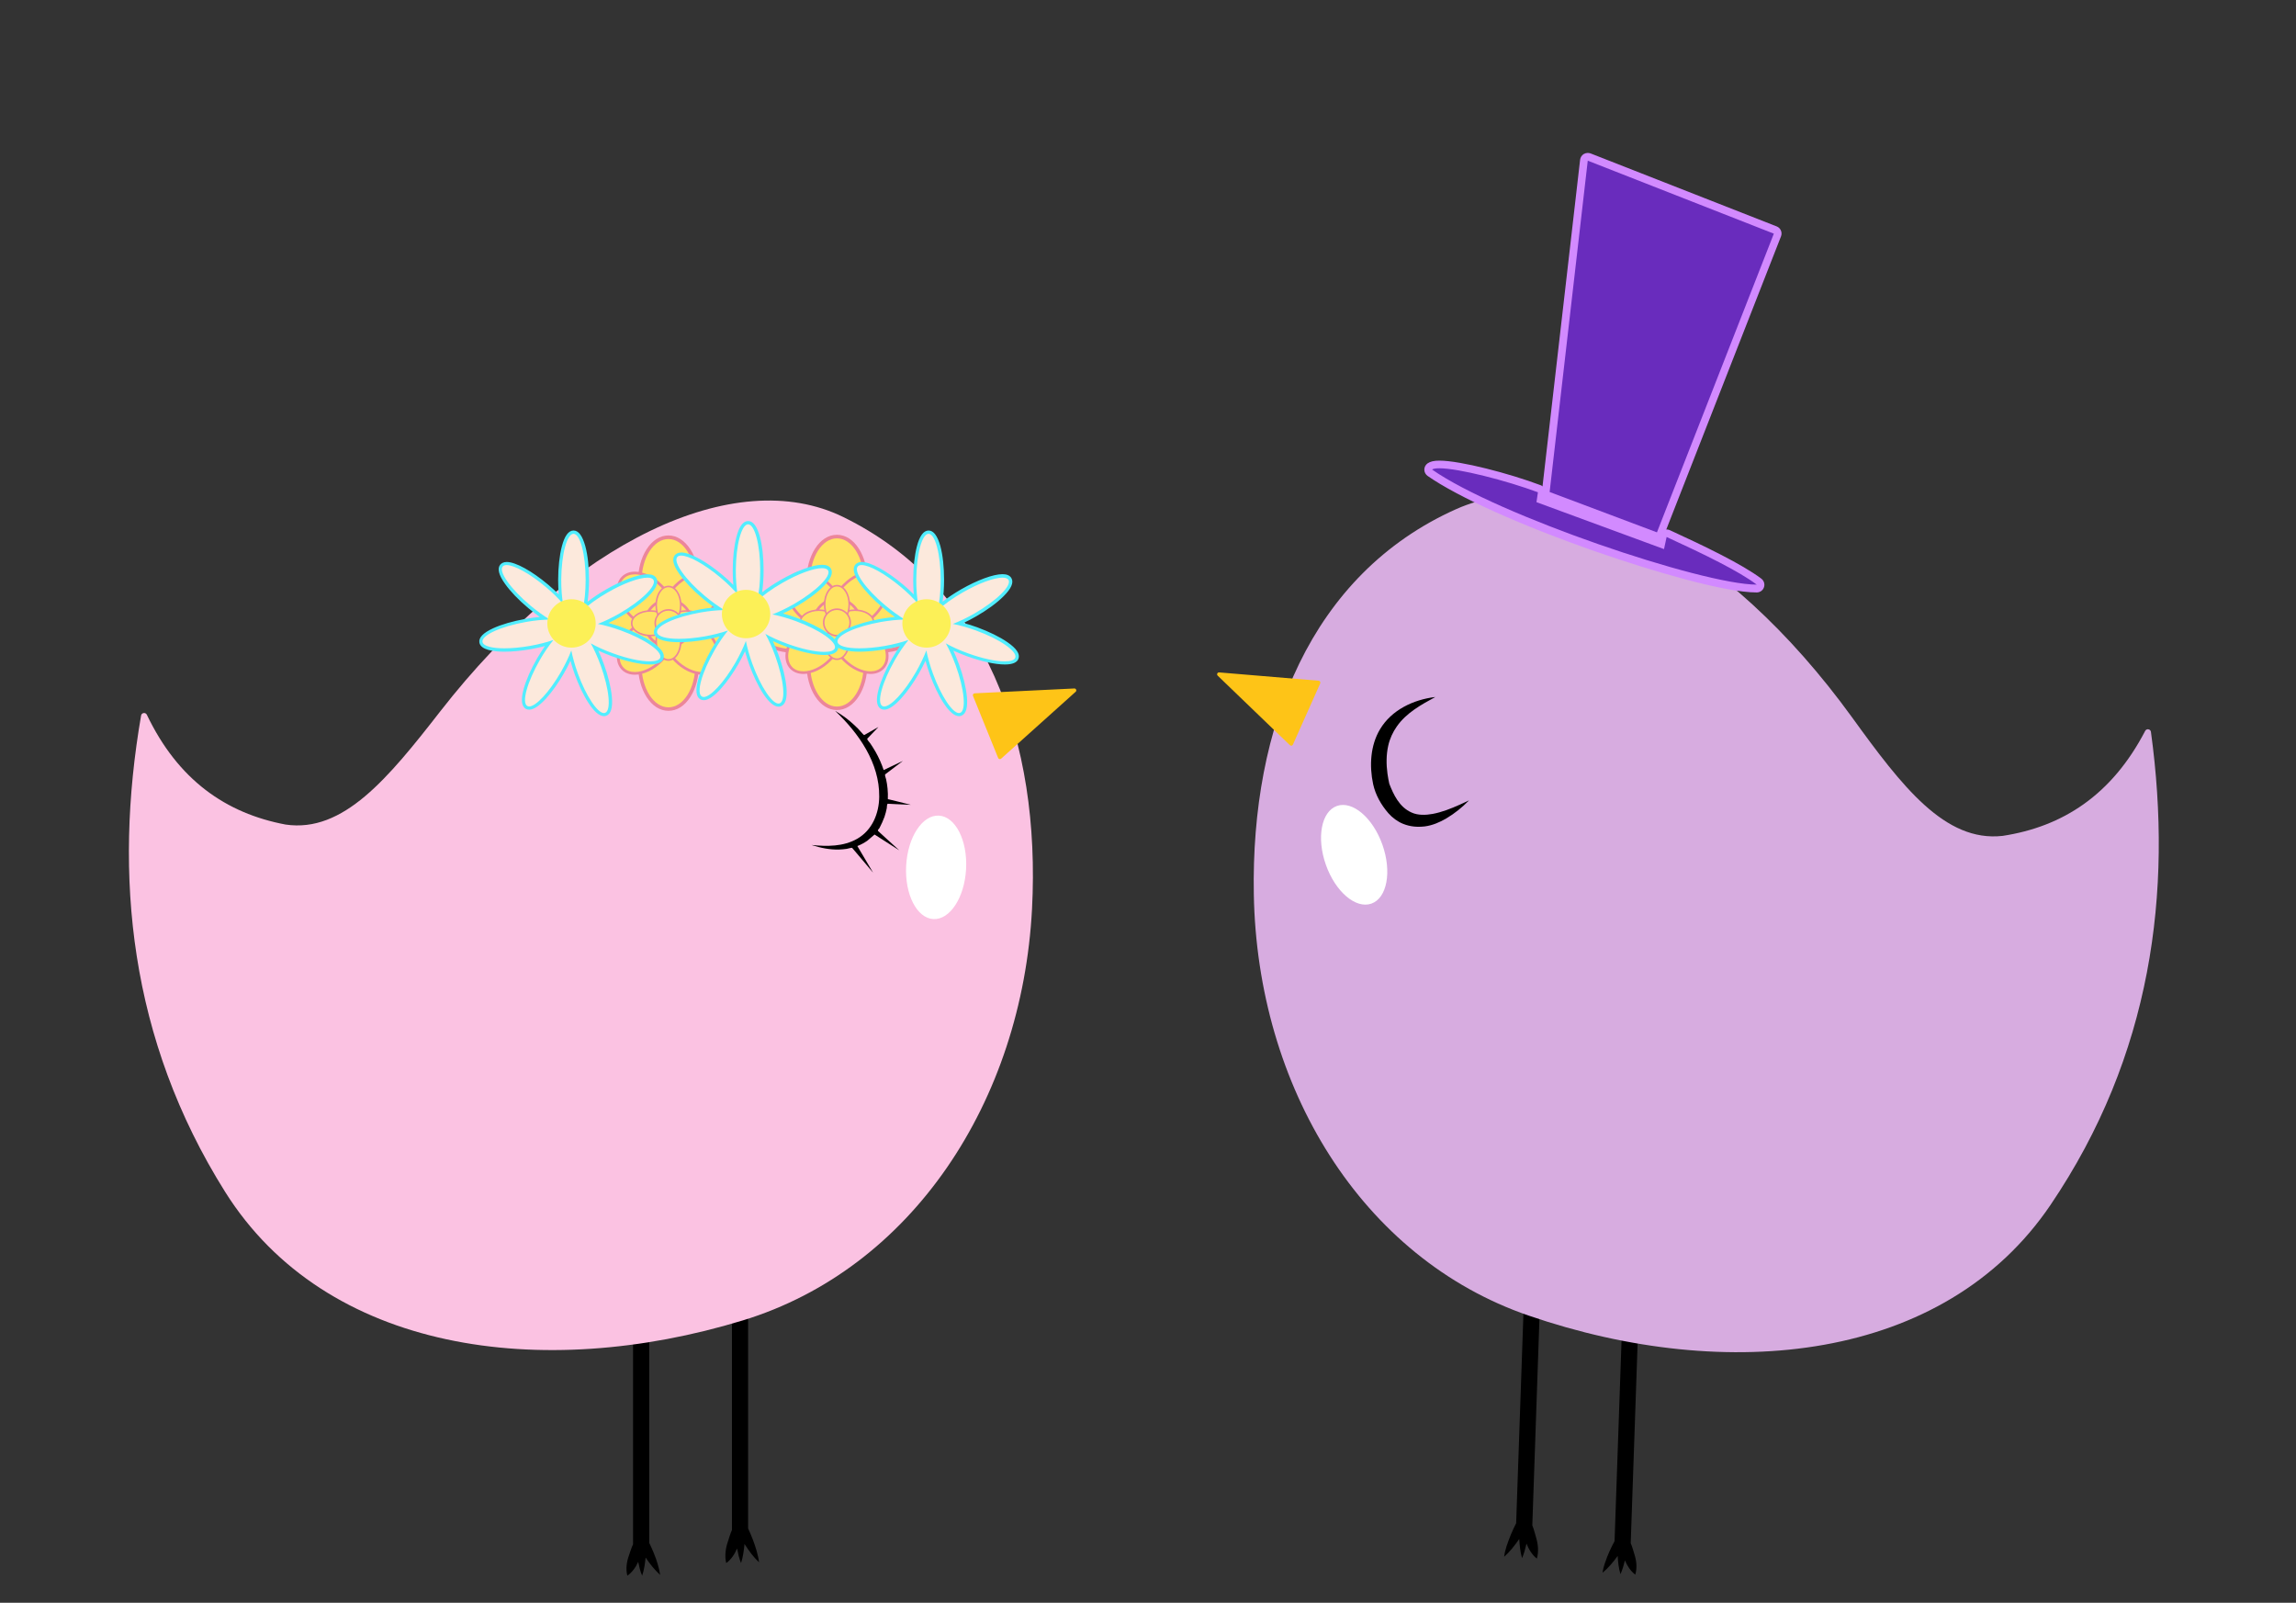 <?xml version="1.0" encoding="utf-8"?>
<!-- Generator: Adobe Illustrator 21.1.0, SVG Export Plug-In . SVG Version: 6.00 Build 0)  -->
<svg version="1.1" id="Слой_1" xmlns="http://www.w3.org/2000/svg" xmlns:xlink="http://www.w3.org/1999/xlink" x="0px" y="0px"
	 viewBox="0 0 2372.7 1655.9" style="enable-background:new 0 0 2372.7 1655.9;" xml:space="preserve">
<rect x="0" y="0" width="2372.7" height="1655.9" fill="#333333" stroke="none"/>
<style type="text/css">
	.st0{display:none;fill:#FF6CCD;}
	.st1{fill:#D7ACE0;}
	.st2{display:none;fill:#FFFFFF;}
	.st3{fill:#FEC417;}
	.st4{display:none;fill:#F784AF;}
	.st5{fill:#FFFFFF;}
	.st6{fill:#692CBD;}
	.st7{fill:#D28AFF;}
	.st8{fill:#FBC2E2;}
	.st9{fill:#FFE363;}
	.st10{fill:#EC869A;}
	.st11{fill:#FCE9DC;}
	.st12{fill:#51EEFF;}
	.st13{fill:#FCF057;}
</style>
<path class="st0" d="M1112.1,42.7c19.4,0,39.6,1.9,60,5.5c142.3,25.3,237.3,112.2,233.6,223.8c-8.1,77.5-50.5,138-106.4,181.8
	c-29.5,23-65.9,41.3-99.6,67.8c9.5-58.5-21.1-91.1-62.5-120.8C995.7,299,933.5,192.5,964.2,119C986.4,65.8,1044.4,42.7,1112.1,42.7
	 M1112.1,28v14.8V28L1112.1,28c-37.6,0-70.4,6.6-97.4,19.7c-30.5,14.7-52.1,36.8-64.1,65.7c-17.1,40.9-9.2,90.6,22.9,143.6
	c31.1,51.3,84.7,105.2,155.1,155.8c40.8,29.3,64.5,57.4,56.5,106.4l-5.1,31.5c-0.3,2.1,2.1,3.5,3.7,2.2l25.1-19.7
	c17-13.3,34.9-24.7,52.3-35.7c16.8-10.6,32.6-20.6,47.3-32.1c30.9-24.1,56-51.8,74.6-82.1c20.7-33.7,33.3-70.6,37.4-109.7l0.1-0.5
	l0-0.5c1-29.6-4.5-58.2-16.2-84.9c-11.3-25.8-28.3-49.6-50.5-70.6c-43.9-41.5-105.8-70.3-179.1-83.3
	C1153.2,29.9,1132.2,27.9,1112.1,28L1112.1,28z"/>
<path d="M1658.6,1614.6c-0.3,0.8-0.6,1.7,0.1-0.3c0.2-0.5,0.1-0.4,0.1-0.1c2.5-7.6,5.9-14.9,9.7-22l7.3-209.8l16.7,0.6l-7.3,211.3
	c1.5,3.2,3.2,9.8,3.8,11.5c2.2,6.7,3,14.2,0.9,21c-4.9-3.7-8.4-9.1-10.7-14.7c-1.2,4.8-2.5,9.7-4.6,14.2c-1.9-6-2.5-12.5-2.9-18.8
	c-4.5,6.3-9.6,12.4-15.6,17.4C1656.5,1621.4,1657.5,1618,1658.6,1614.6L1658.6,1614.6z"/>
<path d="M1556.9,1597.4c-0.3,0.8-0.6,1.8,0.1-0.3c0.2-0.5,0.1-0.4,0.1-0.2c2.6-8,5.9-15.7,9.7-23.2l7.7-221.5l16.7,0.6l-7.7,223.1
	c1.5,3.4,3.2,10.4,3.8,12.2c2.2,7,3,15,0.9,22.2c-4.9-3.9-8.4-9.6-10.7-15.5c-1.2,5.1-2.5,10.3-4.6,15c-1.9-6.4-2.5-13.2-2.9-19.8
	c-4.6,6.6-9.6,13.1-15.6,18.4C1554.8,1604.6,1555.8,1601,1556.9,1597.4L1556.9,1597.4z"/>
<path class="st1" d="M2222.8,756.2c-0.4-3.1-4.6-3.8-6-1c-34.4,66.1-85.1,98.9-147.3,108.4c-59.7,6.7-104-51.2-155.6-122.5
	c-129.9-179.3-295.1-266.1-409.3-215c-150.1,67.2-212,225.2-208.9,397.8c3.5,198.8,111,375.9,284,435.3
	c205.3,70.5,429.4,48,539.3-114.3C2223.5,1090.6,2245.5,922,2222.8,756.2L2222.8,756.2z"/>
<path class="st2" d="M2004.9,988.5c-1.1-1.8,0.2-4.2,2.3-4.1c51.6,0.5,71.5-28.3,45.3-76.3c-42.2-77.5-175.3-102.8-227-78.3
	c-3.2,1.5-5.8,4.1-7.4,7.3c-29.3,59.8,18.3,285.7,101.6,311c53.3,16.2,69.4-22.6,41.5-69.8c-1.1-1.8,0.2-4.1,2.3-4.1
	C2031.9,1073.5,2037.2,1040.6,2004.9,988.5L2004.9,988.5z"/>
<path class="st3" d="M1362.7,703.3l-102.8-8.6c-1.8-0.2-2.9,2.1-1.5,3.4l74.6,71.8c1,0.9,2.6,0.6,3.1-0.6l28.2-63.2
	C1364.9,704.8,1364,703.4,1362.7,703.3L1362.7,703.3z"/>
<path class="st4" d="M2224.5,719.4c9.9-24,39.8-33,76.1-46.8c41-15.6,40.5-44.1,11.3-73.1c-16.5-16.3-31.5-11.8-57.3,5.8
	c8-47.9-23.4-70.3-54.2-59c-30.5,11.2-30,57.6-16.1,87.2C2195,656.5,2211,685.8,2224.5,719.4L2224.5,719.4z"/>
<path d="M1483.3,720.1c-14.7,8-29.9,16.3-39.8,30.4c-4.2,6-7.3,12.7-8.9,19.9c-2.1,9.5-2.1,19.2-0.8,28.8c0.5,3.7,1.2,7.4,2,11
	c-0.1-0.3-0.2-0.7-0.3-1c4.6,12,10.7,24.7,23.1,30.2c6.6,3.1,14.8,2.8,21.9,1.5c9.7-1.8,18.9-5.5,27.9-9.5c3.3-1.4,6.4-3,9.7-4.5
	c-7,7.2-14.8,13.5-23.4,18.6c-6.7,4-14.5,7.3-22.3,8.3c-7.7,0.9-15,0.3-22.3-2.6c-5.8-2.3-11.3-6.4-15.4-11.1
	c-7.4-8.5-13.3-18.9-15.7-30c-4-18.8-2.9-39.9,7.1-56.6C1438,733.5,1460.6,722.8,1483.3,720.1
	C1482.2,720.8,1480.7,720.4,1483.3,720.1L1483.3,720.1z"/>
<ellipse transform="matrix(0.943 -0.333 0.333 0.943 -214.226 516.014)" class="st5" cx="1399.2" cy="883.4" rx="31" ry="53.5"/>
<path class="st6" d="M1815.3,608.1c-27,0-91.8-16.5-165.1-42.1c-77.2-26.9-141.8-55.9-172.7-77.6c-1.1-0.7-1.7-2-1.7-3.3
	c0-1.3,0.6-2.5,1.7-3.3c2-1.4,5.2-2.1,9.9-2.1c21.3,0,71.5,13.2,103.2,25.1c1.8,0.7,2.8,2.5,2.5,4.3l-1,7l124.4,45.8l1.7-8
	c0.3-1.2,1-2.2,2.1-2.7c0.6-0.3,1.2-0.4,1.8-0.4c0.6,0,1.1,0.1,1.7,0.4c35.3,16.2,74,34.7,93.9,49.7c1.4,1,1.9,2.8,1.4,4.4
	C1818.5,607,1817,608.1,1815.3,608.1L1815.3,608.1z"/>
<path class="st7" d="M1487.5,483.8c19.8,0,69.3,12.7,101.8,24.8l-1.5,10.2l131.8,48.5l2.7-12.5c39.6,18.2,74.8,35.4,93.1,49.2
	c-56.4,0-268.5-71.9-335.5-118.9C1481.2,484.2,1483.9,483.8,1487.5,483.8 M1487.5,475.9v8V475.9L1487.5,475.9
	c-5.7,0-9.4,0.9-12.2,2.8c-2.1,1.5-3.4,3.9-3.4,6.5c0,2.6,1.3,5,3.4,6.5c31.2,21.8,96.1,51,173.7,78.1
	c58.6,20.4,133.2,42.3,166.4,42.3c3.4,0,6.5-2.2,7.5-5.4c1.1-3.2,0-6.8-2.8-8.9c-20.1-15.1-59.1-33.8-94.6-50.1
	c-1.1-0.5-2.2-0.7-3.3-0.7c-1.2,0-2.4,0.3-3.6,0.8c-2.2,1.1-3.7,3.1-4.2,5.5l-0.7,3.5l-117.1-43.1l0.6-3.8c0.5-3.7-1.6-7.3-5.1-8.6
	C1560,489.2,1509.2,475.9,1487.5,475.9L1487.5,475.9z"/>
<path class="st6" d="M1712.3,553.9c-0.5,0-0.9-0.1-1.4-0.3L1600,512c-1.7-0.6-2.8-2.4-2.6-4.2l39.4-342.3c0.1-1.2,0.8-2.3,1.9-3
	c0.6-0.4,1.3-0.6,2-0.6c0.5,0,1,0.1,1.5,0.3l192.3,75.4c2,0.8,3.1,3.1,2.3,5.2L1716,551.4C1715.4,553,1713.9,553.9,1712.3,553.9
	L1712.3,553.9z"/>
<path class="st7" d="M1640.8,166l192.3,75.4l-120.8,308.6l-110.9-41.7L1640.8,166 M1640.8,158c-1.4,0-2.8,0.4-4.1,1.1
	c-2.1,1.3-3.5,3.5-3.8,5.9l-39.4,342.3c-0.4,3.6,1.7,7.1,5.1,8.4l110.9,41.7c0.9,0.3,1.9,0.5,2.8,0.5c3.2,0,6.2-1.9,7.4-5.1
	l120.8-308.6c1.6-4.1-0.4-8.7-4.5-10.3l-192.3-75.4C1642.8,158.2,1641.8,158,1640.8,158L1640.8,158z"/>
<path class="st4" d="M1194,227.3c-5.2-65.8,35.4-96.5,77.4-77.4c47.9,21.7,43.2,88.5,5.9,144.5c-14.4,21.6-30.7,54.1-44.7,92.4
	c-10.6-29.9-41.1-48.5-82.5-61c-52.7-14.7-75.2-43.3-53.8-84.1C1117.1,202.1,1158.4,199.4,1194,227.3L1194,227.3z"/>
<path d="M679.9,1616.8c0.2,0.8,0.5,1.7-0.1-0.3c-0.1-0.5-0.1-0.4,0-0.2c-2.3-7.7-5.4-15.1-8.9-22.3v-209.9h-16.7v211.4
	c-1.6,3.2-3.6,9.7-4.2,11.4c-2.4,6.6-3.5,14.1-1.7,21c5.1-3.5,8.8-8.8,11.2-14.3c1,4.8,2.1,9.8,4.1,14.3c2.1-6,2.9-12.4,3.6-18.7
	c4.3,6.4,9.2,12.7,15,17.9C681.7,1623.7,680.9,1620.2,679.9,1616.8L679.9,1616.8z"/>
<path d="M782.1,1603.1c0.2,0.8,0.5,1.8-0.1-0.3c-0.1-0.5-0.1-0.4,0-0.2c-2.3-8.1-5.4-15.9-8.9-23.5v-221.6h-16.7v223.2
	c-1.6,3.3-3.6,10.3-4.2,12c-2.4,7-3.5,14.9-1.7,22.2c5.1-3.7,8.8-9.3,11.2-15.1c1,5.1,2.1,10.3,4.1,15.1c2.1-6.3,2.9-13.1,3.6-19.7
	c4.3,6.8,9.2,13.5,15,18.9C784,1610.4,783.1,1606.7,782.1,1603.1L782.1,1603.1z"/>
<path class="st8" d="M145.8,739.3c0.5-3.1,4.7-3.6,6-0.8c32.1,67.2,81.6,101.8,143.4,113.4c59.5,8.7,105.7-47.5,159.8-117
	c136.1-174.7,304.1-255.7,416.5-200.7c147.7,72.3,204,232.4,195,404.8c-10.4,198.6-124,371.8-298.9,425.2
	c-207.6,63.3-430.8,33-535-132.9C133.5,1073.5,117.3,904.3,145.8,739.3L145.8,739.3z"/>
<path class="st4" d="M355.5,979.1c1.2-1.8-0.1-4.2-2.2-4.2c-51.6-1.3-70.5-30.7-42.7-77.8c44.9-76,178.8-96.6,229.6-70.4
	c3.2,1.6,5.7,4.3,7.1,7.6c27.2,60.7-28.2,284.9-112.3,307.3c-53.8,14.4-68.6-24.9-39-71.2c1.1-1.8-0.1-4.1-2.2-4.2
	C325.6,1063.1,321.4,1030.1,355.5,979.1L355.5,979.1z"/>
<path d="M914,844c1-2.9,1.8-6,2.4-9c0.2-1,0-4.7,1.2-4.6c2.6,0.1,5.3,0.2,7.9,0.4c5.3,0.2,10.6,0.5,15.8,0.7
	c-4.8-1.2-9.6-2.4-14.4-3.6c-2.7-0.7-5.5-1.4-8.2-2c-0.2-0.1-1.1-0.1-1.2-0.3c0.2-3.6,0-7.3-0.3-10.9c-0.3-3.2-0.8-6.5-1.5-9.6
	c-0.2-0.8-1.6-4.5-0.9-5.1c1.9-1.5,3.8-2.9,5.8-4.4c4.2-3.2,8.3-6.3,12.5-9.5c-6.6,3.2-13.3,6.3-19.9,9.5c-2.2-6.6-5-12.9-8.4-18.9
	c-1.7-2.9-3.5-5.8-5.4-8.6c-0.6-0.9-3.8-4.2-3.1-5c3.8-4,7.7-8,11.5-12c-4.9,2.8-9.8,5.6-14.8,8.4c-0.3,0.2-5.8-6.3-6.5-6.9
	c-2.7-2.7-5.5-5.2-8.3-7.6c-4.7-4-9.9-7.4-15.2-10.6c24.4,23.1,46,53.7,45.6,88.8c-0.2,17.2-7.2,34.4-22.6,43.3
	c-14.4,8.3-31.4,8.1-47.4,6.5c9.3,3,18.8,5,28.6,4.7c2.6-0.1,5.2-0.3,7.8-0.7c0.7-0.1,5.2-1.4,5.6-1c1,1.2,2,2.4,3,3.5
	c6.2,7.3,12.4,14.7,18.6,22c-5.4-9.1-10.8-18.3-16.2-27.4c3.7-1.4,7.1-3.3,10.3-5.5c0.9-0.6,7.4-6.5,7.5-6.4c2.5,1.6,5,3.2,7.5,4.8
	c6,3.8,12,7.6,18,11.5c-4.7-4.3-9.4-8.6-14.2-12.9c-2.4-2.2-4.9-4.4-7.3-6.7c-1.4-1.3,0.1-1.9,1.1-3.5
	C910.8,851.7,912.6,847.9,914,844C915.5,839.6,912.2,849.1,914,844L914,844z"/>
<path class="st3" d="M1007.2,716.3l103-5c1.8-0.1,2.8,2.2,1.4,3.4l-77,69.1c-1,0.9-2.6,0.5-3.1-0.7l-26-64.1
	C1005,717.8,1005.8,716.4,1007.2,716.3L1007.2,716.3z"/>
<path class="st4" d="M145.4,702.5c-9.1-24.3-38.6-34.3-74.4-49.4c-40.4-17-39-45.5-8.8-73.4c17-15.8,31.9-10.7,57.1,7.8
	c-6.3-48.2,25.8-69.4,56.2-57.1c30.1,12.2,28,58.6,13.1,87.8C177.1,640.7,160,669.4,145.4,702.5L145.4,702.5z"/>
<ellipse transform="matrix(5.329886e-02 -0.999 0.999 5.329886e-02 20.252 1814.353)" class="st5" cx="967" cy="896.5" rx="53.5" ry="31"/>
<path class="st9" d="M690.8,732.6c-16.3,0-29.6-20.3-29.6-45.3s13.3-45.3,29.6-45.3s29.6,20.3,29.6,45.3S707.1,732.6,690.8,732.6z"
	/>
<path class="st10" d="M690.8,643.8c15.3,0,27.7,19.5,27.7,43.5s-12.4,43.5-27.7,43.5S663,711.3,663,687.3S675.4,643.8,690.8,643.8
	 M690.8,640.2c-8.7,0-16.8,5.1-22.7,14.4c-5.6,8.8-8.7,20.4-8.7,32.7s3.1,23.9,8.7,32.7c5.9,9.3,14,14.4,22.7,14.4
	s16.8-5.1,22.7-14.4c5.6-8.8,8.7-20.4,8.7-32.7s-3.1-23.9-8.7-32.7C707.5,645.3,699.5,640.2,690.8,640.2z"/>
<path class="st9" d="M647.3,673.4c-25,0-45.3-13.3-45.3-29.6s20.3-29.6,45.3-29.6s45.3,13.3,45.3,29.6S672.3,673.4,647.3,673.4z"/>
<path class="st10" d="M647.3,616.1c24,0,43.5,12.4,43.5,27.7c0,15.3-19.5,27.7-43.5,27.7c-24,0-43.5-12.4-43.5-27.7
	C603.8,628.5,623.3,616.1,647.3,616.1 M647.3,612.4c-12.3,0-23.9,3.1-32.7,8.7c-9.3,5.9-14.4,14-14.4,22.7s5.1,16.8,14.4,22.7
	c8.8,5.6,20.4,8.7,32.7,8.7s23.9-3.1,32.7-8.7c9.3-5.9,14.4-14,14.4-22.7s-5.1-16.8-14.4-22.7C671.2,615.5,659.6,612.4,647.3,612.4z
	"/>
<path class="st9" d="M690.8,645.7c-16.3,0-29.6-20.3-29.6-45.3s13.3-45.3,29.6-45.3s29.6,20.3,29.6,45.3S707.1,645.7,690.8,645.7z"
	/>
<path class="st10" d="M690.8,556.9c15.3,0,27.7,19.5,27.7,43.5c0,24-12.4,43.5-27.7,43.5S663,624.4,663,600.4
	S675.4,556.9,690.8,556.9 M690.8,553.2c-8.7,0-16.8,5.1-22.7,14.4c-5.6,8.8-8.7,20.4-8.7,32.7s3.1,23.9,8.7,32.7
	c5.9,9.3,14,14.4,22.7,14.4s16.8-5.1,22.7-14.4c5.6-8.8,8.7-20.4,8.7-32.7s-3.1-23.9-8.7-32.7C707.5,558.4,699.5,553.2,690.8,553.2z
	"/>
<path class="st9" d="M734.2,673.4c-25,0-45.3-13.3-45.3-29.6s20.3-29.6,45.3-29.6s45.3,13.3,45.3,29.6S759.2,673.4,734.2,673.4z"/>
<path class="st10" d="M734.2,616.1c24,0,43.5,12.4,43.5,27.7c0,15.3-19.5,27.7-43.5,27.7s-43.5-12.4-43.5-27.7
	S710.2,616.1,734.2,616.1 M734.2,612.4c-12.3,0-23.9,3.1-32.7,8.7c-9.3,5.9-14.4,14-14.4,22.7s5.1,16.8,14.4,22.7
	c8.8,5.6,20.4,8.7,32.7,8.7s23.9-3.1,32.7-8.7c9.3-5.9,14.4-14,14.4-22.7s-5.1-16.8-14.4-22.7C758.1,615.5,746.5,612.4,734.2,612.4z
	"/>
<path class="st9" d="M690.8,675.9c-17.7,0-32-14.4-32-32s14.4-32,32-32s32,14.4,32,32S708.4,675.9,690.8,675.9z"/>
<path class="st10" d="M690.8,613.7c16.7,0,30.2,13.5,30.2,30.2s-13.5,30.2-30.2,30.2s-30.2-13.5-30.2-30.2S674.1,613.7,690.8,613.7
	 M690.8,610c-18.7,0-33.9,15.2-33.9,33.9s15.2,33.9,33.9,33.9s33.9-15.2,33.9-33.9S709.4,610,690.8,610z"/>
<path class="st9" d="M725.4,695.7c-8.9,0-19.1-4.9-27.3-13.1c-6.3-6.3-10.7-13.9-12.4-21.3c-1.7-7.6-0.3-14.2,4-18.5
	c3.1-3.1,7.4-4.7,12.5-4.7c8.9,0,19.1,4.9,27.3,13.1c13.3,13.3,17,31.1,8.3,39.8C734.8,694.1,730.5,695.7,725.4,695.7
	C725.4,695.7,725.4,695.7,725.4,695.7L725.4,695.7z"/>
<path class="st10" d="M702.3,639.5c8.2,0,18.1,4.5,26.3,12.7c12.7,12.7,16.5,29.7,8.3,37.8c-2.9,2.9-7,4.3-11.5,4.3
	c-8.2,0-18.1-4.5-26.3-12.7c-12.7-12.7-16.5-29.7-8.3-37.8C693.7,640.9,697.7,639.5,702.3,639.5 M702.3,636.8
	c-5.5,0-10.1,1.8-13.5,5.1c-4.6,4.6-6.2,11.6-4.4,19.7c1.7,7.7,6.2,15.5,12.8,22c8.4,8.4,19,13.5,28.2,13.5c5.5,0,10.1-1.8,13.5-5.1
	c4.6-4.6,6.2-11.6,4.4-19.7c-1.7-7.7-6.2-15.5-12.8-22C722.1,641.8,711.5,636.8,702.3,636.8z"/>
<path class="st9" d="M656.1,695.7c-5.1,0-9.4-1.6-12.5-4.7c-8.7-8.7-4.9-26.5,8.3-39.8c8.2-8.2,18.4-13.1,27.3-13.1
	c5.1,0,9.4,1.6,12.5,4.7c8.7,8.7,4.9,26.5-8.3,39.8C675.2,690.8,665,695.7,656.1,695.7L656.1,695.7L656.1,695.7z"/>
<path class="st10" d="M679.2,639.5c4.6,0,8.6,1.4,11.5,4.3c8.1,8.1,4.4,25.1-8.3,37.8c-8.2,8.2-18.1,12.7-26.3,12.7
	c-4.6,0-8.6-1.4-11.5-4.3c-8.1-8.1-4.4-25.1,8.3-37.8C661.1,644,671,639.5,679.2,639.5 M679.2,636.8c-9.3,0-19.8,5-28.2,13.5
	c-6.5,6.5-11.1,14.3-12.8,22c-1.8,8.1-0.2,15.1,4.4,19.7c3.3,3.3,8,5.1,13.5,5.1c9.3,0,19.8-5,28.2-13.5c6.5-6.5,11.1-14.3,12.8-22
	c1.8-8.1,0.2-15.1-4.4-19.7C689.4,638.5,684.7,636.8,679.2,636.8L679.2,636.8z"/>
<path class="st9" d="M679.2,649.5c-8.9,0-19.1-4.9-27.3-13.1c-6.3-6.3-10.7-13.9-12.4-21.3c-1.7-7.6-0.3-14.2,4-18.5
	c3.1-3.1,7.4-4.7,12.5-4.7c8.9,0,19.1,4.9,27.3,13.1c13.3,13.3,17,31.1,8.3,39.8C688.6,647.9,684.3,649.5,679.2,649.5L679.2,649.5
	L679.2,649.5z"/>
<path class="st10" d="M656.1,593.4c8.2,0,18.1,4.5,26.3,12.7c12.7,12.7,16.5,29.7,8.3,37.8c-2.9,2.9-7,4.3-11.5,4.3
	c-8.2,0-18.1-4.5-26.3-12.7c-12.7-12.7-16.5-29.7-8.3-37.8C647.5,594.8,651.5,593.4,656.1,593.4 M656.1,590.6
	c-5.5,0-10.1,1.8-13.5,5.1c-4.6,4.6-6.2,11.6-4.4,19.7c1.7,7.7,6.2,15.5,12.8,22c8.4,8.4,19,13.5,28.2,13.5c5.5,0,10.1-1.8,13.5-5.1
	c4.6-4.6,6.2-11.6,4.4-19.7c-1.7-7.7-6.2-15.5-12.8-22C675.9,595.6,665.4,590.6,656.1,590.6z"/>
<path class="st9" d="M702.3,649.5c-5.1,0-9.4-1.6-12.5-4.7c-4.3-4.3-5.7-10.8-4-18.5c1.6-7.4,6-15,12.4-21.3
	c8.2-8.2,18.4-13.1,27.3-13.1c5.1,0,9.4,1.6,12.5,4.7c4.3,4.3,5.7,10.8,4,18.5c-1.6,7.4-6,15-12.4,21.3
	C721.4,644.7,711.2,649.5,702.3,649.5L702.3,649.5L702.3,649.5z"/>
<path class="st10" d="M725.4,593.4c4.6,0,8.6,1.4,11.5,4.3c8.1,8.1,4.4,25.1-8.3,37.8c-8.2,8.2-18.1,12.7-26.3,12.7
	c-4.6,0-8.6-1.4-11.5-4.3c-8.1-8.1-4.4-25.1,8.3-37.8C707.3,597.9,717.2,593.4,725.4,593.4 M725.4,590.6c-9.3,0-19.8,5-28.2,13.5
	c-6.5,6.5-11.1,14.3-12.8,22c-1.8,8.1-0.2,15.1,4.4,19.7c3.3,3.3,8,5.1,13.5,5.1c9.3,0,19.8-5,28.2-13.5c6.5-6.5,11.1-14.3,12.8-22
	c1.8-8.1,0.2-15.1-4.4-19.7C735.5,592.4,730.9,590.6,725.4,590.6L725.4,590.6z"/>
<path class="st9" d="M690.8,667.9c-6.4,0-12.5-2.5-17-7.1c-4.5-4.5-7.1-10.6-7.1-17s2.5-12.5,7.1-17c4.5-4.5,10.6-7.1,17-7.1
	c6.4,0,12.5,2.5,17,7.1c4.5,4.5,7.1,10.6,7.1,17s-2.5,12.5-7.1,17C703.2,665.4,697.2,667.9,690.8,667.9z"/>
<path class="st10" d="M690.8,621.2c5.8,0,11.6,2.2,16,6.6c8.9,8.9,8.9,23.2,0,32.1c-4.4,4.4-10.2,6.6-16,6.6s-11.6-2.2-16-6.6
	c-8.9-8.9-8.9-23.2,0-32.1C679.1,623.4,684.9,621.2,690.8,621.2 M690.8,618.4c-6.8,0-13.2,2.6-18,7.5c-9.9,9.9-9.9,26.1,0,36
	c4.8,4.8,11.2,7.5,18,7.5s13.2-2.6,18-7.5c9.9-9.9,9.9-26.1,0-36C703.9,621,697.6,618.4,690.8,618.4z"/>
<path class="st9" d="M709.3,656.5c-10.7,0-19.4-5.7-19.4-12.7s8.7-12.7,19.4-12.7s19.4,5.7,19.4,12.7S720,656.5,709.3,656.5z"/>
<path class="st10" d="M709.3,632c10.3,0,18.6,5.3,18.6,11.9c0,6.6-8.3,11.9-18.6,11.9s-18.6-5.3-18.6-11.9
	C690.7,637.3,699.1,632,709.3,632 M709.3,630.4c-11.3,0-20.2,5.9-20.2,13.5s8.9,13.5,20.2,13.5c11.3,0,20.2-5.9,20.2-13.5
	S720.7,630.4,709.3,630.4z"/>
<path class="st9" d="M690.8,681.8c-7,0-12.7-8.7-12.7-19.4s5.7-19.4,12.7-19.4c7,0,12.7,8.7,12.7,19.4S697.7,681.8,690.8,681.8z"/>
<path class="st10" d="M690.8,643.8c6.6,0,11.9,8.3,11.9,18.6s-5.3,18.6-11.9,18.6c-6.6,0-11.9-8.3-11.9-18.6
	S684.2,643.8,690.8,643.8 M690.8,642.3c-7.5,0-13.5,8.9-13.5,20.2s5.9,20.2,13.5,20.2s13.5-8.9,13.5-20.2S698.3,642.3,690.8,642.3z"
	/>
<path class="st9" d="M672.2,656.5c-10.7,0-19.4-5.7-19.4-12.7s8.7-12.7,19.4-12.7c10.7,0,19.4,5.7,19.4,12.7
	S682.8,656.5,672.2,656.5z"/>
<path class="st10" d="M672.2,632c10.3,0,18.6,5.3,18.6,11.9c0,6.6-8.3,11.9-18.6,11.9s-18.6-5.3-18.6-11.9
	C653.6,637.3,661.9,632,672.2,632 M672.2,630.4c-11.3,0-20.2,5.9-20.2,13.5s8.9,13.5,20.2,13.5c11.3,0,20.2-5.9,20.2-13.5
	S683.5,630.4,672.2,630.4z"/>
<path class="st9" d="M690.8,644.6c-7,0-12.7-8.7-12.7-19.4c0-10.7,5.7-19.4,12.7-19.4c7,0,12.7,8.7,12.7,19.4
	C703.4,635.9,697.7,644.6,690.8,644.6z"/>
<path class="st10" d="M690.8,606.7c6.6,0,11.9,8.3,11.9,18.6s-5.3,18.6-11.9,18.6c-6.6,0-11.9-8.3-11.9-18.6
	S684.2,606.7,690.8,606.7 M690.8,605.1c-7.5,0-13.5,8.9-13.5,20.2s5.9,20.2,13.5,20.2s13.5-8.9,13.5-20.2
	C704.2,613.9,698.3,605.1,690.8,605.1z"/>
<path class="st9" d="M690.8,657.6c-7.6,0-13.7-6.2-13.7-13.7s6.2-13.7,13.7-13.7s13.7,6.2,13.7,13.7S698.3,657.6,690.8,657.6z"/>
<path class="st10" d="M690.8,630.9c7.1,0,12.9,5.8,12.9,12.9c0,7.1-5.8,12.9-12.9,12.9s-12.9-5.8-12.9-12.9
	C677.8,636.7,683.6,630.9,690.8,630.9 M690.8,629.3c-8,0-14.5,6.5-14.5,14.5s6.5,14.5,14.5,14.5s14.5-6.5,14.5-14.5
	S698.7,629.3,690.8,629.3z"/>
<path class="st9" d="M864.9,731.8c-16.3,0-29.6-20.3-29.6-45.3s13.3-45.3,29.6-45.3s29.6,20.3,29.6,45.3S881.2,731.8,864.9,731.8z"
	/>
<path class="st10" d="M864.9,643.1c15.3,0,27.7,19.5,27.7,43.5S880.2,730,864.9,730s-27.7-19.5-27.7-43.5S849.6,643.1,864.9,643.1
	 M864.9,639.4c-8.7,0-16.8,5.1-22.7,14.4c-5.6,8.8-8.7,20.4-8.7,32.7s3.1,23.9,8.7,32.7c5.9,9.3,14,14.4,22.7,14.4
	s16.8-5.1,22.7-14.4c5.6-8.8,8.7-20.4,8.7-32.7s-3.1-23.9-8.7-32.7C881.7,644.5,873.6,639.4,864.9,639.4z"/>
<path class="st9" d="M821.5,672.7c-25,0-45.3-13.3-45.3-29.6s20.3-29.6,45.3-29.6s45.3,13.3,45.3,29.6S846.5,672.7,821.5,672.7z"/>
<path class="st10" d="M821.5,615.3c24,0,43.5,12.4,43.5,27.7s-19.5,27.7-43.5,27.7S778,658.4,778,643.1S797.5,615.3,821.5,615.3
	 M821.5,611.7c-12.3,0-23.9,3.1-32.7,8.7c-9.3,5.9-14.4,14-14.4,22.7s5.1,16.8,14.4,22.7c8.8,5.6,20.4,8.7,32.7,8.7
	s23.9-3.1,32.7-8.7c9.3-5.9,14.4-14,14.4-22.7s-5.1-16.8-14.4-22.7C845.4,614.7,833.8,611.7,821.5,611.7z"/>
<path class="st9" d="M864.9,644.9c-16.3,0-29.6-20.3-29.6-45.3s13.3-45.3,29.6-45.3s29.6,20.3,29.6,45.3S881.2,644.9,864.9,644.9z"
	/>
<path class="st10" d="M864.9,556.2c15.3,0,27.7,19.5,27.7,43.5s-12.4,43.5-27.7,43.5s-27.7-19.5-27.7-43.5S849.6,556.2,864.9,556.2
	 M864.9,552.5c-8.7,0-16.8,5.1-22.7,14.4c-5.6,8.8-8.7,20.4-8.7,32.7s3.1,23.9,8.7,32.7c5.9,9.3,14,14.4,22.7,14.4
	s16.8-5.1,22.7-14.4c5.6-8.8,8.7-20.4,8.7-32.7s-3.1-23.9-8.7-32.7C881.7,557.6,873.6,552.5,864.9,552.5z"/>
<path class="st9" d="M908.4,672.7c-25,0-45.3-13.3-45.3-29.6s20.3-29.6,45.3-29.6s45.3,13.3,45.3,29.6S933.4,672.7,908.4,672.7z"/>
<path class="st10" d="M908.4,615.3c24,0,43.5,12.4,43.5,27.7s-19.5,27.7-43.5,27.7c-24,0-43.5-12.4-43.5-27.7
	S884.4,615.3,908.4,615.3 M908.4,611.7c-12.3,0-23.9,3.1-32.7,8.7c-9.3,5.9-14.4,14-14.4,22.7s5.1,16.8,14.4,22.7
	c8.8,5.6,20.4,8.7,32.7,8.7s23.9-3.1,32.7-8.7c9.3-5.9,14.4-14,14.4-22.7s-5.1-16.8-14.4-22.7C932.3,614.7,920.7,611.7,908.4,611.7z
	"/>
<path class="st9" d="M864.9,675.1c-17.7,0-32-14.4-32-32s14.4-32,32-32s32,14.4,32,32S882.6,675.1,864.9,675.1z"/>
<path class="st10" d="M864.9,612.9c16.7,0,30.2,13.5,30.2,30.2c0,16.7-13.5,30.2-30.2,30.2c-16.7,0-30.2-13.5-30.2-30.2
	C834.7,626.4,848.3,612.9,864.9,612.9 M864.9,609.2c-18.7,0-33.9,15.2-33.9,33.9s15.2,33.9,33.9,33.9s33.9-15.2,33.9-33.9
	S883.6,609.2,864.9,609.2z"/>
<path class="st9" d="M899.6,694.9c-8.9,0-19.1-4.9-27.3-13.1c-13.3-13.3-17-31.1-8.3-39.8c3.1-3.1,7.4-4.7,12.5-4.7
	c8.9,0,19.1,4.9,27.3,13.1c13.3,13.3,17,31.1,8.3,39.8C909,693.3,904.7,694.9,899.6,694.9L899.6,694.9L899.6,694.9z"/>
<path class="st10" d="M876.5,638.8c8.2,0,18.1,4.5,26.3,12.7c12.7,12.7,16.5,29.7,8.3,37.8c-2.9,2.9-7,4.3-11.5,4.3
	c-8.2,0-18.1-4.5-26.3-12.7c-12.7-12.7-16.5-29.7-8.3-37.8C867.8,640.2,871.9,638.8,876.5,638.8 M876.5,636
	c-5.5,0-10.1,1.8-13.5,5.1c-4.6,4.6-6.2,11.6-4.4,19.7c1.7,7.7,6.2,15.5,12.8,22c8.4,8.4,19,13.5,28.2,13.5c5.5,0,10.1-1.8,13.5-5.1
	c4.6-4.6,6.2-11.6,4.4-19.7c-1.7-7.7-6.2-15.5-12.8-22C896.3,641,885.7,636,876.5,636z"/>
<path class="st9" d="M830.3,694.9c-5.1,0-9.4-1.6-12.5-4.7c-8.7-8.7-4.9-26.5,8.3-39.8c8.2-8.2,18.4-13.1,27.3-13.1
	c5.1,0,9.4,1.6,12.5,4.7c4.3,4.3,5.7,10.8,4,18.5c-1.6,7.4-6,15-12.4,21.3C849.4,690.1,839.2,694.9,830.3,694.9
	C830.3,694.9,830.3,694.9,830.3,694.9L830.3,694.9z"/>
<path class="st10" d="M853.4,638.8c4.6,0,8.6,1.4,11.5,4.3c8.1,8.1,4.4,25.1-8.3,37.8c-8.2,8.2-18.1,12.7-26.3,12.7
	c-4.6,0-8.6-1.4-11.5-4.3c-8.1-8.1-4.4-25.1,8.3-37.8C835.3,643.3,845.2,638.8,853.4,638.8 M853.4,636c-9.3,0-19.8,5-28.2,13.5
	c-6.5,6.5-11.1,14.3-12.8,22c-1.8,8.1-0.2,15.1,4.4,19.7c3.3,3.3,8,5.1,13.5,5.1c9.3,0,19.8-5,28.2-13.5c6.5-6.5,11.1-14.3,12.8-22
	c1.8-8.1,0.2-15.1-4.4-19.7C863.5,637.8,858.9,636,853.4,636L853.4,636z"/>
<path class="st9" d="M853.4,648.8c-8.9,0-19.1-4.9-27.3-13.1c-13.3-13.3-17-31.1-8.3-39.8c3.1-3.1,7.4-4.7,12.5-4.7
	c8.9,0,19.1,4.9,27.3,13.1c6.3,6.3,10.7,13.9,12.4,21.3c1.7,7.6,0.3,14.2-4,18.5C862.8,647.2,858.5,648.8,853.4,648.8L853.4,648.8
	L853.4,648.8z"/>
<path class="st10" d="M830.3,592.6c8.2,0,18.1,4.5,26.3,12.7c12.7,12.7,16.5,29.7,8.3,37.8c-2.9,2.9-7,4.3-11.5,4.3
	c-8.2,0-18.1-4.5-26.3-12.7c-12.7-12.7-16.5-29.7-8.3-37.8C821.7,594,825.7,592.6,830.3,592.6 M830.3,589.9
	c-5.5,0-10.1,1.8-13.5,5.1c-4.6,4.6-6.2,11.6-4.4,19.7c1.7,7.7,6.2,15.5,12.8,22c8.4,8.4,19,13.5,28.2,13.5c5.5,0,10.1-1.8,13.5-5.1
	c4.6-4.6,6.2-11.6,4.4-19.7c-1.7-7.7-6.2-15.5-12.8-22C850.1,594.9,839.6,589.9,830.3,589.9z"/>
<path class="st9" d="M876.5,648.8c-5.1,0-9.4-1.6-12.5-4.7c-8.7-8.7-4.9-26.5,8.3-39.8c8.2-8.2,18.4-13.1,27.3-13.1
	c5.1,0,9.4,1.6,12.5,4.7c8.7,8.7,4.9,26.5-8.3,39.8C895.5,643.9,885.3,648.8,876.5,648.8L876.5,648.8L876.5,648.8z"/>
<path class="st10" d="M899.6,592.6c4.6,0,8.6,1.4,11.5,4.3c8.1,8.1,4.4,25.1-8.3,37.8c-8.2,8.2-18.1,12.7-26.3,12.7
	c-4.6,0-8.6-1.4-11.5-4.3c-8.1-8.1-4.4-25.1,8.3-37.8C881.5,597.1,891.4,592.6,899.6,592.6 M899.6,589.9c-9.3,0-19.8,5-28.2,13.5
	c-6.5,6.5-11.1,14.3-12.8,22c-1.8,8.1-0.2,15.1,4.4,19.7c3.3,3.3,8,5.1,13.5,5.1c9.3,0,19.8-5,28.2-13.5c6.5-6.5,11.1-14.3,12.8-22
	c1.8-8.1,0.2-15.1-4.4-19.7C909.7,591.6,905,589.9,899.6,589.9L899.6,589.9z"/>
<path class="st9" d="M864.9,667.2c-6.4,0-12.5-2.5-17-7.1c-4.5-4.5-7.1-10.6-7.1-17s2.5-12.5,7.1-17c4.5-4.5,10.6-7.1,17-7.1
	c6.4,0,12.5,2.5,17,7.1c4.5,4.5,7.1,10.6,7.1,17s-2.5,12.5-7.1,17C877.4,664.7,871.4,667.2,864.9,667.2z"/>
<path class="st10" d="M864.9,620.4c5.8,0,11.6,2.2,16,6.6c8.9,8.9,8.9,23.2,0,32.1c-4.4,4.4-10.2,6.6-16,6.6s-11.6-2.2-16-6.6
	c-8.9-8.9-8.9-23.2,0-32.1C853.3,622.6,859.1,620.4,864.9,620.4 M864.9,617.6c-6.8,0-13.2,2.6-18,7.5c-9.9,9.9-9.9,26.1,0,36
	c4.8,4.8,11.2,7.5,18,7.5s13.2-2.6,18-7.5s7.5-11.2,7.5-18s-2.6-13.2-7.5-18S871.7,617.6,864.9,617.6z"/>
<path class="st9" d="M883.5,655.8c-10.7,0-19.4-5.7-19.4-12.7s8.7-12.7,19.4-12.7c10.7,0,19.4,5.7,19.4,12.7
	S894.2,655.8,883.5,655.8z"/>
<path class="st10" d="M883.5,631.2c10.3,0,18.6,5.3,18.6,11.9s-8.3,11.9-18.6,11.9s-18.6-5.3-18.6-11.9S873.3,631.2,883.5,631.2
	 M883.5,629.6c-11.3,0-20.2,5.9-20.2,13.5s8.9,13.5,20.2,13.5s20.2-5.9,20.2-13.5S894.8,629.6,883.5,629.6z"/>
<path class="st9" d="M864.9,681.1c-7,0-12.7-8.7-12.7-19.4c0-10.7,5.7-19.4,12.7-19.4c7,0,12.7,8.7,12.7,19.4
	C877.6,672.4,871.9,681.1,864.9,681.1z"/>
<path class="st10" d="M864.9,643.1c6.6,0,11.9,8.3,11.9,18.6s-5.3,18.6-11.9,18.6s-11.9-8.3-11.9-18.6S858.4,643.1,864.9,643.1
	 M864.9,641.5c-7.5,0-13.5,8.9-13.5,20.2c0,11.3,5.9,20.2,13.5,20.2s13.5-8.9,13.5-20.2C878.4,650.4,872.5,641.5,864.9,641.5z"/>
<path class="st9" d="M846.3,655.8c-10.7,0-19.4-5.7-19.4-12.7s8.7-12.7,19.4-12.7s19.4,5.7,19.4,12.7S857,655.8,846.3,655.8z"/>
<path class="st10" d="M846.3,631.2c10.3,0,18.6,5.3,18.6,11.9s-8.3,11.9-18.6,11.9s-18.6-5.3-18.6-11.9S836.1,631.2,846.3,631.2
	 M846.3,629.6c-11.3,0-20.2,5.9-20.2,13.5s8.9,13.5,20.2,13.5s20.2-5.9,20.2-13.5S857.6,629.6,846.3,629.6z"/>
<path class="st9" d="M864.9,643.9c-7,0-12.7-8.7-12.7-19.4c0-10.7,5.7-19.4,12.7-19.4c7,0,12.7,8.7,12.7,19.4
	C877.6,635.2,871.9,643.9,864.9,643.9z"/>
<path class="st10" d="M864.9,605.9c6.6,0,11.9,8.3,11.9,18.6s-5.3,18.6-11.9,18.6s-11.9-8.3-11.9-18.6S858.4,605.9,864.9,605.9
	 M864.9,604.3c-7.5,0-13.5,8.9-13.5,20.2c0,11.3,5.9,20.2,13.5,20.2s13.5-8.9,13.5-20.2C878.4,613.2,872.5,604.3,864.9,604.3z"/>
<path class="st9" d="M864.9,656.8c-7.6,0-13.7-6.2-13.7-13.7s6.2-13.7,13.7-13.7s13.7,6.2,13.7,13.7S872.5,656.8,864.9,656.8z"/>
<path class="st10" d="M864.9,630.2c7.1,0,12.9,5.8,12.9,12.9s-5.8,12.9-12.9,12.9s-12.9-5.8-12.9-12.9S857.8,630.2,864.9,630.2
	 M864.9,628.6c-8,0-14.5,6.5-14.5,14.5s6.5,14.5,14.5,14.5s14.5-6.5,14.5-14.5S872.9,628.6,864.9,628.6z"/>
<path class="st11" d="M624.1,738.5c-8.7,0-20.9-21.1-28.5-41.9c-2.3-6.4-4.3-12.8-5.7-18.8c-2.5,5.7-5.5,11.6-8.9,17.5
	c-12.4,21.4-26.5,36.4-34.3,36.4c-1,0-1.9-0.2-2.8-0.7c-3.7-2.1-4.2-8.5-1.5-18.4c2.5-9.1,7.4-20.3,13.9-31.4
	c3.4-5.9,7-11.5,10.7-16.4c-5.9,1.8-12.4,3.3-19.1,4.5c-9.5,1.7-18.8,2.6-26.9,2.6c-8.5,0-23-1-24.3-8c-1.6-9.2,22-18.3,46.2-22.6
	c6.7-1.2,13.3-2,19.5-2.3c-5.2-3.4-10.5-7.4-15.7-11.8c-9.9-8.3-18.3-17.1-23.8-24.8c-6-8.4-7.7-14.6-4.9-17.8
	c1.2-1.4,3-2.1,5.4-2.1c8.5,0,25.3,9.2,41.6,23c5.2,4.4,10.1,8.9,14.3,13.4c-0.7-6.1-1.1-12.8-1.1-19.6c0-24.6,4.9-49.4,14.2-49.4
	c9.3,0,14.2,24.9,14.2,49.4c0,9.6-0.8,18.9-2.1,26.8c6.2-5.2,13.9-10.5,22.2-15.3c16.7-9.6,32.8-15.6,42.2-15.6
	c3.9,0,6.5,1.1,7.7,3.2c2.1,3.7-0.6,9.5-8,16.7c-6.7,6.6-16.6,13.9-27.7,20.3c-5.9,3.4-11.8,6.4-17.5,8.9c6,1.4,12.4,3.4,18.8,5.7
	c23.1,8.4,44.8,21.5,41.6,30.2c-1.2,3.3-5.4,4.9-12.5,4.9h0c-9.7,0-24.2-3.2-38.8-8.5c-6.4-2.3-12.5-5-18-7.7
	c2.8,5.5,5.4,11.7,7.7,18c4.4,12.1,7.3,24,8.2,33.4c1,10.3-0.6,16.5-4.6,17.9C625.3,738.3,624.7,738.4,624.1,738.5L624.1,738.5z"/>
<path class="st12" d="M592.7,551.5c6.9,0,12.5,21.4,12.5,47.7c0,12-1.2,23-3.1,31.4c6.3-5.9,15.2-12.4,25.7-18.4
	c16.7-9.7,32.7-15.4,41.3-15.4c3.1,0,5.3,0.8,6.2,2.3c3.5,6-12.3,21.5-35.1,34.7c-7.9,4.5-15.6,8.2-22.4,10.8
	c7.2,1.4,15.4,3.7,23.9,6.8c24.8,9,42.9,21.6,40.6,28.1c-0.9,2.6-4.9,3.8-10.9,3.8c-9.2,0-23.2-2.9-38.2-8.4
	c-8.5-3.1-16.3-6.6-22.7-10.2c3.6,6.4,7.1,14.2,10.2,22.7c9,24.8,11.1,46.7,4.6,49.1c-0.4,0.1-0.8,0.2-1.2,0.2
	c-6.7,0-18.4-17.5-26.9-40.8c-3.1-8.5-5.4-16.8-6.8-23.9c-2.6,6.8-6.3,14.5-10.8,22.4c-12,20.7-25.8,35.5-32.8,35.5
	c-0.7,0-1.3-0.2-1.9-0.5c-6-3.5-0.1-24.7,13-47.6c4.5-7.9,9.4-14.9,14-20.6c-6.9,2.4-15.2,4.5-24.1,6.1c-9.7,1.7-18.9,2.5-26.6,2.5
	c-12.9,0-21.8-2.3-22.6-6.6c-1.2-6.8,18.9-16,44.8-20.6c9-1.6,17.4-2.4,24.8-2.5c-6.3-3.8-13.2-8.7-20.2-14.6
	c-20.2-16.9-33-35-28.5-40.2c0.8-1,2.2-1.5,4-1.5c7.9,0,24.1,8.8,40.5,22.6c7,5.8,13,11.8,17.8,17.4c-1.2-7.2-1.8-15.7-1.8-24.8
	C580.2,572.8,585.8,551.5,592.7,551.5 M592.7,548.1c-5.2,0-9.3,5.6-12.1,16.5c-2.4,9.3-3.8,21.6-3.8,34.6c0,5.1,0.2,10.1,0.6,14.9
	c-3.4-3.4-7.1-6.8-11-10.1c-16.9-14.2-33.7-23.4-42.7-23.4c-3.6,0-5.6,1.5-6.7,2.7c-3.3,4-1.7,10.7,4.9,19.9
	c5.5,7.8,14.1,16.8,24.1,25.1c3.9,3.3,7.9,6.3,11.8,9.1c-4.8,0.4-9.8,1.1-14.8,2c-12.8,2.3-24.7,5.7-33.4,9.7
	c-10.3,4.7-15.1,9.7-14.2,14.8c1.4,7.7,14.9,9.4,25.9,9.4c8.2,0,17.6-0.9,27.2-2.6c5-0.9,9.9-2,14.6-3.2c-2.7,4-5.4,8.2-8,12.6
	c-6.5,11.3-11.5,22.6-14,31.8c-3,10.9-2.2,17.8,2.2,20.4c1.1,0.6,2.3,0.9,3.6,0.9c9.8,0,25-18.7,35.7-37.3c2.5-4.4,4.9-8.9,6.9-13.2
	c1.3,4.6,2.8,9.4,4.5,14.2c7.8,21.4,20.1,43,30.1,43c0.8,0,1.6-0.1,2.4-0.4c4.9-1.8,6.8-8.4,5.8-19.7c-0.9-9.6-3.8-21.6-8.3-33.8
	c-1.7-4.8-3.7-9.4-5.7-13.8c4.4,2,9,3.9,13.8,5.7c15,5.4,29.3,8.6,39.4,8.6c7.9,0,12.7-2,14.1-6c1.8-4.9-2.1-10.6-11.4-17
	c-7.9-5.5-19-10.9-31.2-15.4c-4.8-1.7-9.6-3.3-14.2-4.5c4.4-2,8.8-4.4,13.2-6.9c11.3-6.5,21.3-13.8,28.1-20.6
	c8.1-8,10.8-14.3,8.2-18.8c-1.6-2.7-4.6-4-9.2-4c-9.6,0-26.1,6.1-43,15.8c-6.9,4-13.4,8.3-18.9,12.6c1-7,1.5-14.8,1.5-22.7
	c0-13-1.3-25.3-3.8-34.6C601.9,553.6,597.9,548.1,592.7,548.1L592.7,548.1z"/>
<circle class="st13" cx="590.6" cy="644.1" r="25"/>
<path class="st11" d="M804.5,728.7c-8.7,0-20.9-21.1-28.5-41.9c-2.3-6.4-4.3-12.8-5.7-18.8c-2.5,5.7-5.5,11.6-8.9,17.5
	C749.2,707,735.1,722,727.3,722c-1,0-1.9-0.2-2.8-0.7c-8.1-4.7,0.1-28.6,12.4-49.9c3.4-5.9,7.1-11.5,10.7-16.4
	c-5.9,1.8-12.4,3.3-19.1,4.5c-9.5,1.7-18.8,2.6-26.9,2.6c-8.5,0-23-1-24.3-8c-0.7-4.2,3.8-8.7,13.2-13c8.6-3.9,20.3-7.4,33-9.6
	c6.7-1.2,13.3-2,19.5-2.3c-5.2-3.4-10.5-7.4-15.7-11.8c-9.9-8.3-18.3-17.1-23.8-24.8c-6-8.4-7.7-14.6-4.9-17.8
	c1.2-1.4,3-2.1,5.4-2.1c8.5,0,25.3,9.2,41.6,23c5.2,4.4,10.1,8.9,14.3,13.4c-0.7-6.1-1.1-12.8-1.1-19.6c0-24.6,4.9-49.4,14.2-49.4
	c9.3,0,14.2,24.9,14.2,49.4c0,9.6-0.8,18.9-2.1,26.8c6.2-5.2,13.9-10.5,22.2-15.3c16.7-9.6,32.8-15.6,42.2-15.6
	c3.9,0,6.5,1.1,7.7,3.2c2.1,3.7-0.6,9.5-8,16.7c-6.7,6.6-16.6,13.9-27.7,20.3c-5.9,3.4-11.8,6.4-17.5,8.9c6,1.4,12.4,3.4,18.8,5.7
	c12.1,4.4,23.1,9.8,30.8,15.2c8.5,5.9,12.2,11.1,10.7,15.1c-1.2,3.3-5.4,4.9-12.5,4.9h0c-9.7,0-24.2-3.2-38.8-8.5
	c-6.4-2.3-12.5-5-18-7.7c2.8,5.5,5.4,11.7,7.7,18c8.4,23.1,12.3,48.1,3.6,51.3C805.7,728.6,805.1,728.7,804.5,728.7L804.5,728.7z"/>
<path class="st12" d="M773.1,541.7c6.9,0,12.5,21.4,12.5,47.7c0,12-1.2,23-3.1,31.4c6.3-5.9,15.2-12.4,25.7-18.4
	c16.7-9.7,32.7-15.4,41.3-15.4c3.1,0,5.3,0.8,6.2,2.3c3.5,6-12.3,21.5-35.1,34.7c-7.9,4.5-15.6,8.2-22.4,10.8
	c7.2,1.4,15.4,3.7,23.9,6.8c24.8,9,42.9,21.6,40.6,28.1c-0.9,2.6-4.9,3.8-10.9,3.8c-9.2,0-23.2-2.9-38.2-8.4
	c-8.5-3.1-16.3-6.6-22.7-10.2c3.6,6.4,7.1,14.2,10.2,22.7c9,24.8,11.1,46.7,4.6,49.1c-0.4,0.1-0.8,0.2-1.2,0.2
	c-6.7,0-18.4-17.5-26.9-40.8c-3.1-8.5-5.4-16.8-6.8-23.9c-2.6,6.8-6.3,14.5-10.8,22.4c-12,20.7-25.8,35.5-32.8,35.5
	c-0.7,0-1.3-0.2-1.9-0.5c-6-3.5-0.1-24.7,13-47.6c4.5-7.9,9.4-14.9,14-20.6c-6.9,2.4-15.2,4.5-24.1,6.1c-9.7,1.7-18.9,2.5-26.6,2.5
	c-12.9,0-21.8-2.3-22.6-6.6c-1.2-6.8,18.9-16,44.8-20.6c9-1.6,17.4-2.4,24.8-2.5c-6.3-3.8-13.2-8.7-20.2-14.6
	c-20.2-16.9-33-35-28.5-40.2c0.8-1,2.2-1.5,4-1.5c7.9,0,24.1,8.8,40.5,22.6c7,5.8,13,11.8,17.8,17.4c-1.2-7.2-1.8-15.7-1.8-24.8
	C760.6,563.1,766.2,541.7,773.1,541.7 M773.1,538.3c-5.2,0-9.3,5.6-12.1,16.5c-2.4,9.3-3.8,21.6-3.8,34.6c0,5.1,0.2,10.1,0.6,14.9
	c-3.4-3.4-7.1-6.8-11-10.1c-16.9-14.2-33.7-23.4-42.7-23.4c-3.6,0-5.6,1.5-6.7,2.7c-3.3,4-1.7,10.7,4.9,19.9
	c5.5,7.8,14.1,16.8,24.1,25.1c3.9,3.3,7.9,6.3,11.8,9.1c-4.8,0.4-9.8,1.1-14.8,2c-12.8,2.3-24.7,5.7-33.4,9.7
	c-10.3,4.7-15.1,9.7-14.2,14.8c1.4,7.7,14.9,9.4,25.9,9.4c8.2,0,17.6-0.9,27.2-2.6c5-0.9,9.9-2,14.6-3.2c-2.7,4-5.4,8.2-8,12.6
	c-6.5,11.3-11.5,22.6-14,31.8c-3,10.9-2.2,17.8,2.2,20.4c1.1,0.6,2.3,0.9,3.6,0.9c9.8,0,25-18.7,35.7-37.3c2.5-4.4,4.9-8.9,6.9-13.2
	c1.3,4.6,2.8,9.4,4.5,14.2c7.8,21.4,20.1,43,30.1,43c0.8,0,1.6-0.1,2.4-0.4c4.9-1.8,6.8-8.4,5.8-19.7c-0.9-9.6-3.8-21.6-8.3-33.8
	c-1.7-4.8-3.7-9.4-5.7-13.8c4.4,2,9,3.9,13.8,5.7c15,5.4,29.3,8.6,39.4,8.6c7.9,0,12.7-2,14.1-6c1.8-4.9-2.1-10.6-11.4-17
	c-7.9-5.5-19-10.9-31.2-15.4c-4.8-1.7-9.6-3.3-14.2-4.5c4.4-2,8.8-4.4,13.2-6.9c11.3-6.5,21.3-13.8,28.1-20.6
	c8.1-8,10.8-14.3,8.2-18.8c-1.6-2.7-4.6-4-9.2-4c-9.6,0-26.1,6.1-43,15.8c-6.9,4-13.4,8.3-18.9,12.6c1-7,1.5-14.8,1.5-22.7
	c0-13-1.3-25.3-3.8-34.6C782.4,543.9,778.3,538.3,773.1,538.3L773.1,538.3z"/>
<circle class="st13" cx="771" cy="634.4" r="25"/>
<path class="st11" d="M991,738.5c-8.7,0-20.9-21.1-28.5-41.9c-2.3-6.4-4.3-12.8-5.7-18.8c-2.5,5.7-5.5,11.6-8.9,17.5
	c-12.4,21.4-26.5,36.4-34.3,36.4c-1,0-1.9-0.2-2.8-0.7c-3.7-2.1-4.2-8.5-1.5-18.4c2.5-9.1,7.4-20.3,13.9-31.4
	c3.4-5.9,7-11.5,10.7-16.4c-5.9,1.8-12.4,3.3-19.1,4.5c-9.5,1.7-18.8,2.6-26.9,2.6c-8.5,0-23-1-24.3-8c-1.6-9.2,22-18.3,46.2-22.6
	c6.7-1.2,13.3-2,19.5-2.3c-5.2-3.4-10.5-7.4-15.7-11.8c-9.9-8.3-18.3-17.1-23.8-24.8c-6-8.4-7.7-14.6-4.9-17.8
	c1.2-1.4,3-2.1,5.4-2.1c8.5,0,25.3,9.2,41.6,23c5.2,4.4,10.1,8.9,14.3,13.4c-0.7-6.1-1.1-12.8-1.1-19.6c0-24.6,4.9-49.4,14.2-49.4
	c9.3,0,14.2,24.9,14.2,49.4c0,9.6-0.8,18.9-2.1,26.8c6.2-5.2,13.9-10.5,22.2-15.3c16.7-9.6,32.8-15.6,42.2-15.6
	c3.9,0,6.5,1.1,7.7,3.2c2.1,3.7-0.6,9.5-8,16.7c-6.7,6.6-16.6,13.9-27.7,20.3c-5.9,3.4-11.8,6.4-17.5,8.9c6,1.4,12.4,3.4,18.8,5.7
	c23.1,8.4,44.8,21.5,41.6,30.2c-1.2,3.3-5.4,4.9-12.5,4.9h0c-9.7,0-24.2-3.2-38.8-8.5c-6.4-2.3-12.5-5-18-7.7
	c2.8,5.5,5.4,11.7,7.7,18c4.4,12.1,7.3,24,8.2,33.4c1,10.3-0.6,16.5-4.6,17.9C992.2,738.3,991.6,738.4,991,738.5L991,738.5z"/>
<path class="st12" d="M959.6,551.5c6.9,0,12.5,21.4,12.5,47.7c0,12-1.2,23-3.1,31.4c6.3-5.9,15.2-12.4,25.7-18.4
	c16.7-9.7,32.7-15.4,41.3-15.4c3.1,0,5.3,0.8,6.2,2.3c3.5,6-12.3,21.5-35.1,34.7c-7.9,4.5-15.6,8.2-22.4,10.8
	c7.2,1.4,15.4,3.7,23.9,6.8c24.8,9,42.9,21.6,40.6,28.1c-0.9,2.6-4.9,3.8-10.9,3.8c-9.2,0-23.2-2.9-38.2-8.4
	c-8.5-3.1-16.3-6.6-22.7-10.2c3.6,6.4,7.1,14.2,10.2,22.7c9,24.8,11.1,46.7,4.6,49.1c-0.4,0.1-0.8,0.2-1.2,0.2
	c-6.7,0-18.4-17.5-26.9-40.8c-3.1-8.5-5.4-16.8-6.8-23.9c-2.6,6.8-6.3,14.5-10.8,22.4c-12,20.7-25.8,35.5-32.8,35.5
	c-0.7,0-1.3-0.2-1.9-0.5c-6-3.5-0.1-24.7,13-47.6c4.5-7.9,9.4-14.9,14-20.6c-6.9,2.4-15.2,4.5-24.1,6.1c-9.7,1.7-18.9,2.5-26.6,2.5
	c-12.9,0-21.8-2.3-22.6-6.6c-1.2-6.8,18.9-16,44.8-20.6c9-1.6,17.4-2.4,24.8-2.5c-6.3-3.8-13.2-8.7-20.2-14.6
	c-20.2-16.9-33-35-28.5-40.2c0.8-1,2.2-1.5,4-1.5c7.9,0,24.1,8.8,40.5,22.6c7,5.8,13,11.8,17.8,17.4c-1.2-7.2-1.8-15.7-1.8-24.8
	C947.1,572.8,952.7,551.5,959.6,551.5 M959.6,548.1c-5.2,0-9.3,5.6-12.1,16.5c-2.4,9.3-3.8,21.6-3.8,34.6c0,5.1,0.2,10.1,0.6,14.9
	c-3.4-3.4-7.1-6.8-11-10.1c-16.9-14.2-33.7-23.4-42.7-23.4c-3.6,0-5.6,1.5-6.7,2.7c-3.3,4-1.7,10.7,4.9,19.9
	c5.5,7.8,14.1,16.8,24.1,25.1c3.9,3.3,7.9,6.3,11.8,9.1c-4.8,0.4-9.8,1.1-14.8,2c-12.8,2.3-24.7,5.7-33.4,9.7
	c-10.3,4.7-15.1,9.7-14.2,14.8c1.4,7.7,14.9,9.4,25.9,9.4c8.2,0,17.6-0.9,27.2-2.6c5-0.9,9.9-2,14.6-3.2c-2.7,4-5.4,8.2-8,12.6
	c-6.5,11.3-11.5,22.6-14,31.8c-3,10.9-2.2,17.8,2.2,20.4c1.1,0.6,2.3,0.9,3.6,0.9c9.8,0,25-18.7,35.7-37.3c2.5-4.4,4.9-8.9,6.9-13.2
	c1.3,4.6,2.8,9.4,4.5,14.2c7.8,21.4,20.1,43,30.1,43c0.8,0,1.6-0.1,2.4-0.4c4.9-1.8,6.8-8.4,5.8-19.7c-0.9-9.6-3.8-21.6-8.3-33.8
	c-1.7-4.8-3.7-9.4-5.7-13.8c4.4,2,9,3.9,13.8,5.7c15,5.4,29.3,8.6,39.4,8.6c7.9,0,12.7-2,14.1-6c1.8-4.9-2.1-10.6-11.4-17
	c-7.9-5.5-19-10.9-31.2-15.4c-4.8-1.7-9.6-3.3-14.2-4.5c4.4-2,8.8-4.4,13.2-6.9c11.3-6.5,21.3-13.8,28.1-20.6
	c8.1-8,10.8-14.3,8.2-18.8c-1.6-2.7-4.6-4.1-9.2-4.1c-9.6,0-26.1,6.1-43,15.8c-6.9,4-13.4,8.3-18.9,12.6c1-7,1.5-14.8,1.5-22.7
	c0-13-1.3-25.3-3.8-34.6C968.8,553.6,964.8,548.1,959.6,548.1L959.6,548.1z"/>
<circle class="st13" cx="957.5" cy="644.1" r="25"/>
</svg>
